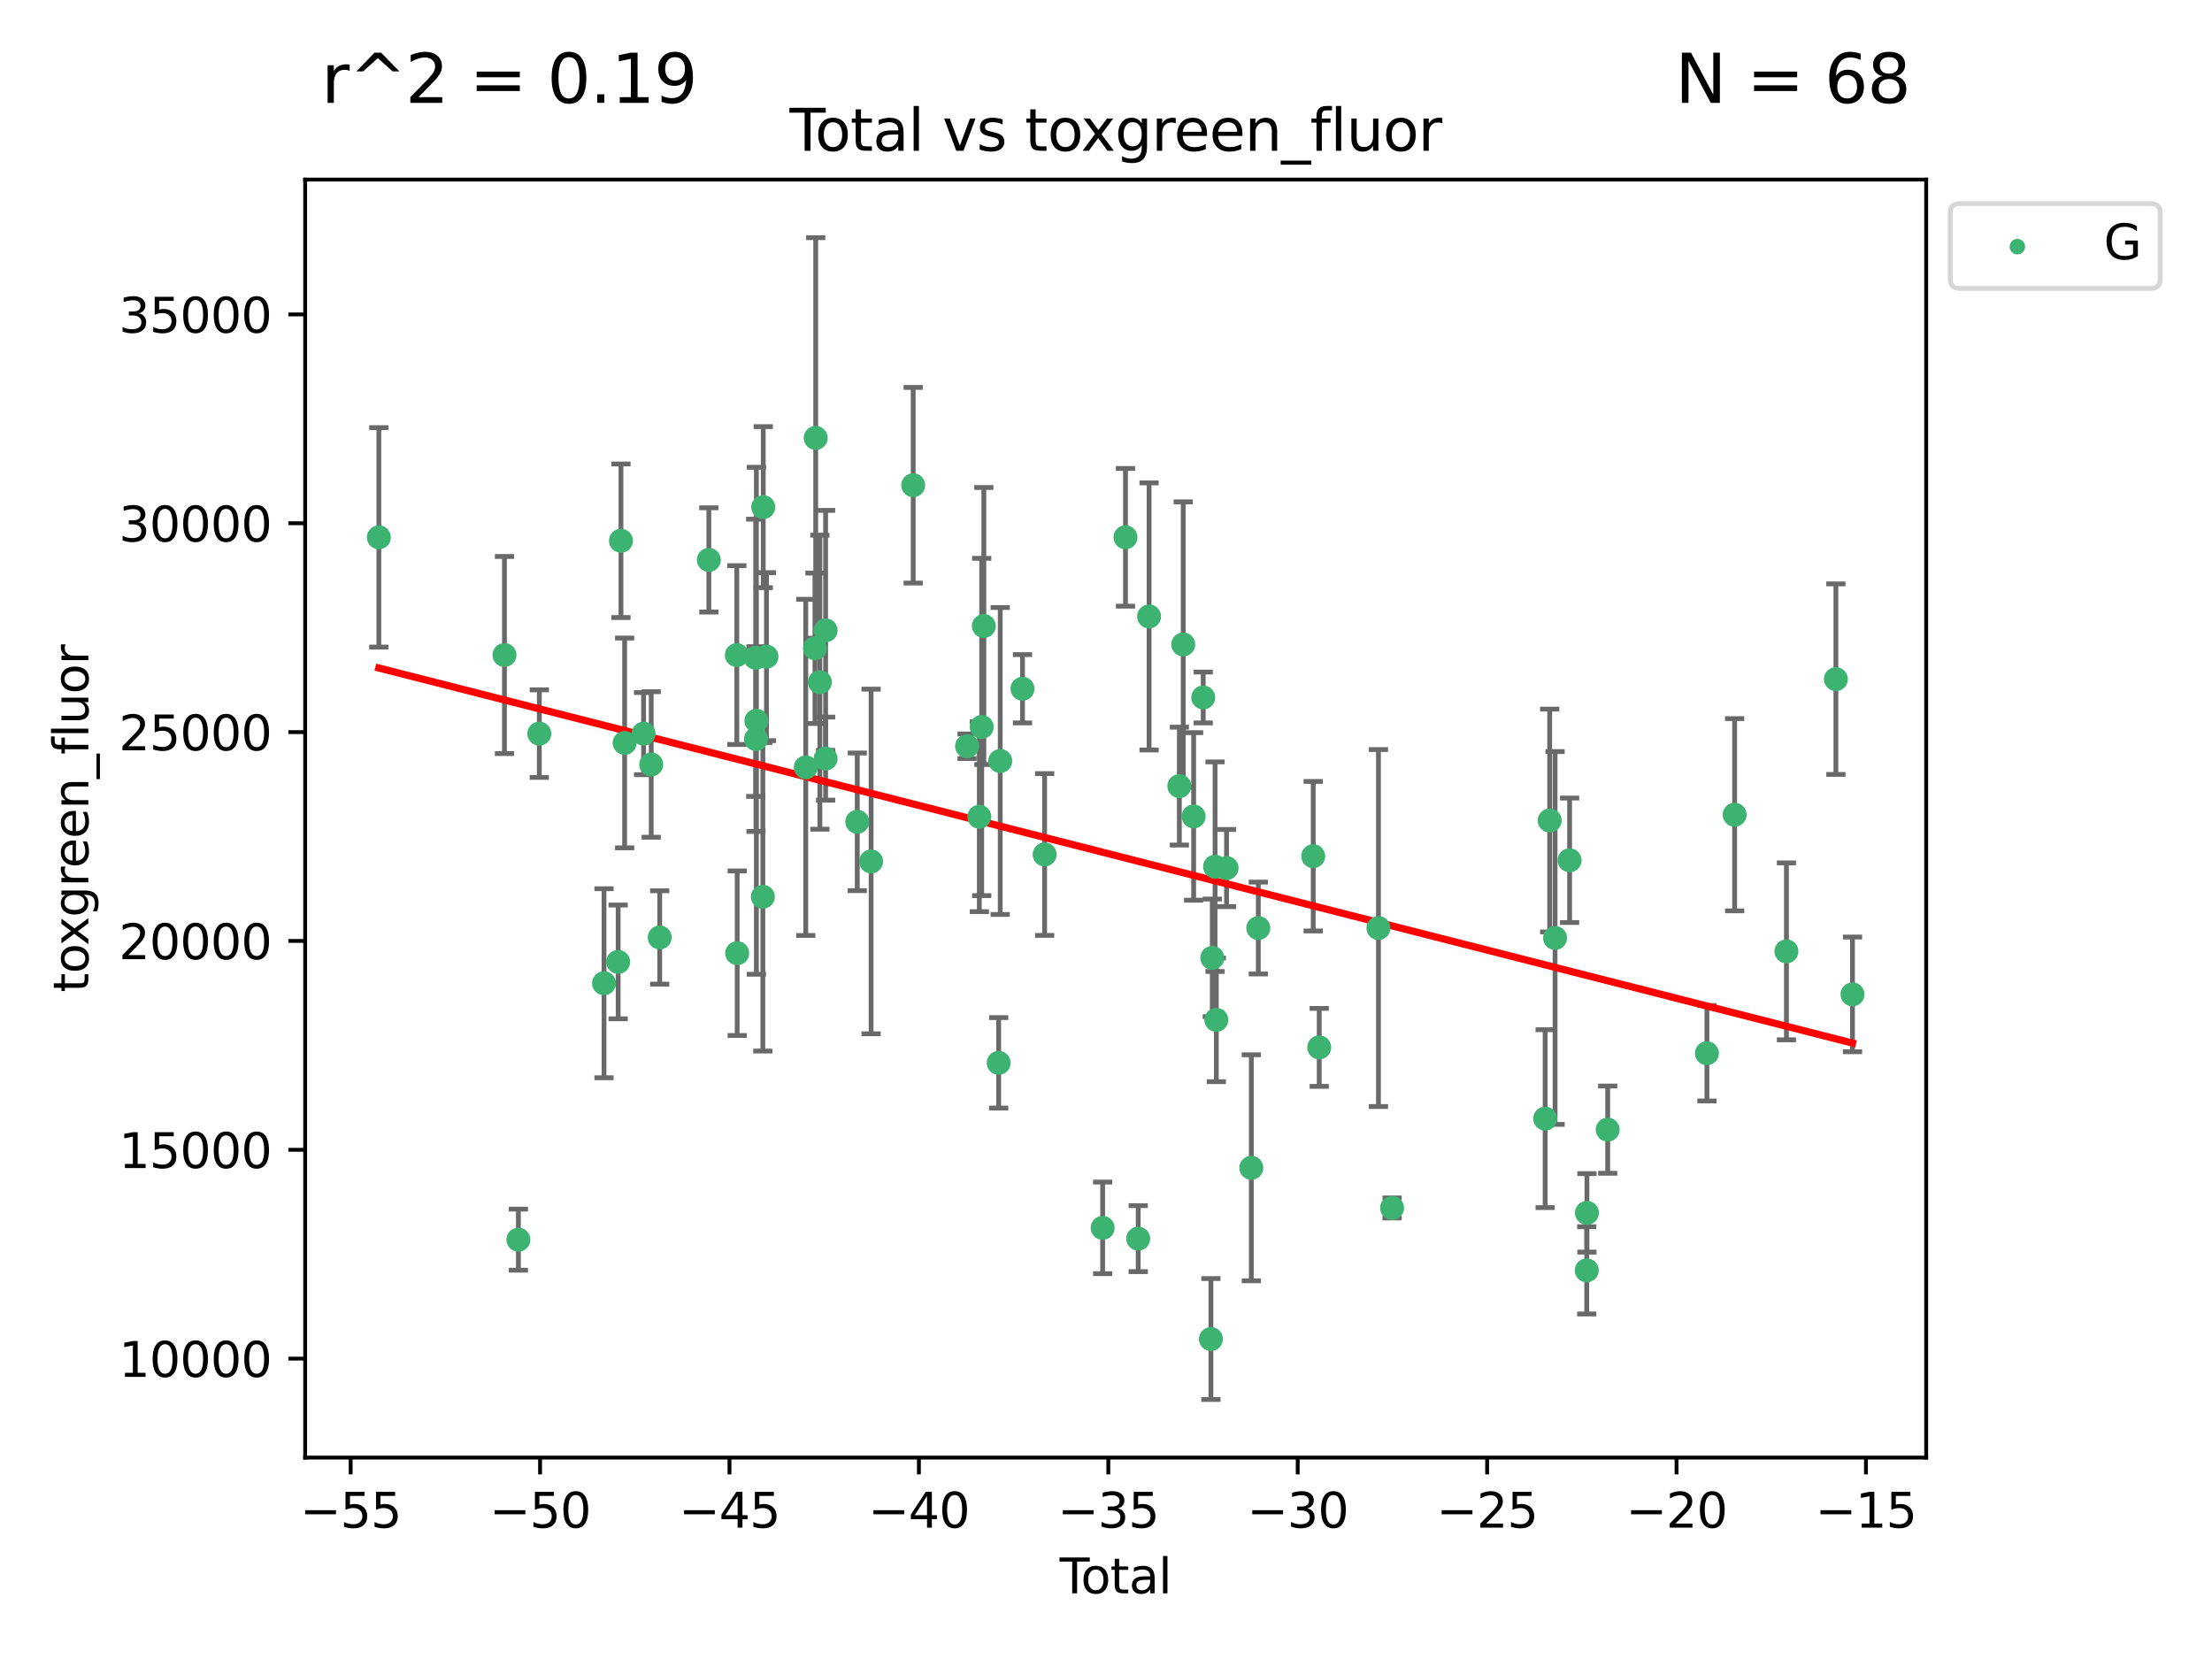 <?xml version="1.0" encoding="utf-8" standalone="no"?>
<!DOCTYPE svg PUBLIC "-//W3C//DTD SVG 1.1//EN"
  "http://www.w3.org/Graphics/SVG/1.1/DTD/svg11.dtd">
<svg xmlns:xlink="http://www.w3.org/1999/xlink" width="460.8pt" height="345.6pt" viewBox="0 0 460.8 345.6" xmlns="http://www.w3.org/2000/svg" version="1.1">
 <defs>
  <style type="text/css">*{stroke-linejoin: round; stroke-linecap: butt}</style>
 </defs>
 <g id="figure_1">
  <g id="patch_1">
   <path d="M 0 345.6 
L 460.8 345.6 
L 460.8 0 
L 0 0 
z
" style="fill: #ffffff"/>
  </g>
  <g id="axes_1">
   <g id="patch_2">
    <path d="M 63.571 303.64 
L 401.26 303.64 
L 401.26 37.411 
L 63.571 37.411 
z
" style="fill: #ffffff"/>
   </g>
   <g id="PathCollection_1">
    <defs>
     <path id="m23881ff7ea" d="M 0 1.118 
C 0.297 1.118 0.581 1 0.791 0.791 
C 1 0.581 1.118 0.297 1.118 0 
C 1.118 -0.297 1 -0.581 0.791 -0.791 
C 0.581 -1 0.297 -1.118 0 -1.118 
C -0.297 -1.118 -0.581 -1 -0.791 -0.791 
C -1 -0.581 -1.118 -0.297 -1.118 0 
C -1.118 0.297 -1 0.581 -0.791 0.791 
C -0.581 1 -0.297 1.118 0 1.118 
z
" style="stroke: #3cb371"/>
    </defs>
    <g clip-path="url(#p128e132346)">
     <use xlink:href="#m23881ff7ea" x="78.921" y="111.94" style="fill: #3cb371; stroke: #3cb371"/>
     <use xlink:href="#m23881ff7ea" x="105.088" y="136.453" style="fill: #3cb371; stroke: #3cb371"/>
     <use xlink:href="#m23881ff7ea" x="107.989" y="258.242" style="fill: #3cb371; stroke: #3cb371"/>
     <use xlink:href="#m23881ff7ea" x="112.349" y="152.831" style="fill: #3cb371; stroke: #3cb371"/>
     <use xlink:href="#m23881ff7ea" x="125.827" y="204.827" style="fill: #3cb371; stroke: #3cb371"/>
     <use xlink:href="#m23881ff7ea" x="128.775" y="200.382" style="fill: #3cb371; stroke: #3cb371"/>
     <use xlink:href="#m23881ff7ea" x="129.358" y="112.649" style="fill: #3cb371; stroke: #3cb371"/>
     <use xlink:href="#m23881ff7ea" x="130.121" y="154.77" style="fill: #3cb371; stroke: #3cb371"/>
     <use xlink:href="#m23881ff7ea" x="134.072" y="152.833" style="fill: #3cb371; stroke: #3cb371"/>
     <use xlink:href="#m23881ff7ea" x="135.663" y="159.251" style="fill: #3cb371; stroke: #3cb371"/>
     <use xlink:href="#m23881ff7ea" x="137.431" y="195.289" style="fill: #3cb371; stroke: #3cb371"/>
     <use xlink:href="#m23881ff7ea" x="147.665" y="116.64" style="fill: #3cb371; stroke: #3cb371"/>
     <use xlink:href="#m23881ff7ea" x="153.493" y="136.462" style="fill: #3cb371; stroke: #3cb371"/>
     <use xlink:href="#m23881ff7ea" x="153.57" y="198.566" style="fill: #3cb371; stroke: #3cb371"/>
     <use xlink:href="#m23881ff7ea" x="157.427" y="137.03" style="fill: #3cb371; stroke: #3cb371"/>
     <use xlink:href="#m23881ff7ea" x="157.486" y="153.958" style="fill: #3cb371; stroke: #3cb371"/>
     <use xlink:href="#m23881ff7ea" x="157.567" y="150.149" style="fill: #3cb371; stroke: #3cb371"/>
     <use xlink:href="#m23881ff7ea" x="158.916" y="186.817" style="fill: #3cb371; stroke: #3cb371"/>
     <use xlink:href="#m23881ff7ea" x="159" y="105.646" style="fill: #3cb371; stroke: #3cb371"/>
     <use xlink:href="#m23881ff7ea" x="159.67" y="136.791" style="fill: #3cb371; stroke: #3cb371"/>
     <use xlink:href="#m23881ff7ea" x="167.858" y="159.86" style="fill: #3cb371; stroke: #3cb371"/>
     <use xlink:href="#m23881ff7ea" x="169.773" y="135.05" style="fill: #3cb371; stroke: #3cb371"/>
     <use xlink:href="#m23881ff7ea" x="169.928" y="91.228" style="fill: #3cb371; stroke: #3cb371"/>
     <use xlink:href="#m23881ff7ea" x="170.795" y="142.116" style="fill: #3cb371; stroke: #3cb371"/>
     <use xlink:href="#m23881ff7ea" x="171.992" y="131.318" style="fill: #3cb371; stroke: #3cb371"/>
     <use xlink:href="#m23881ff7ea" x="171.993" y="158.032" style="fill: #3cb371; stroke: #3cb371"/>
     <use xlink:href="#m23881ff7ea" x="178.586" y="171.198" style="fill: #3cb371; stroke: #3cb371"/>
     <use xlink:href="#m23881ff7ea" x="181.467" y="179.458" style="fill: #3cb371; stroke: #3cb371"/>
     <use xlink:href="#m23881ff7ea" x="190.235" y="101.083" style="fill: #3cb371; stroke: #3cb371"/>
     <use xlink:href="#m23881ff7ea" x="201.458" y="155.454" style="fill: #3cb371; stroke: #3cb371"/>
     <use xlink:href="#m23881ff7ea" x="204.012" y="170.14" style="fill: #3cb371; stroke: #3cb371"/>
     <use xlink:href="#m23881ff7ea" x="204.508" y="151.442" style="fill: #3cb371; stroke: #3cb371"/>
     <use xlink:href="#m23881ff7ea" x="204.953" y="130.407" style="fill: #3cb371; stroke: #3cb371"/>
     <use xlink:href="#m23881ff7ea" x="208.043" y="221.405" style="fill: #3cb371; stroke: #3cb371"/>
     <use xlink:href="#m23881ff7ea" x="208.365" y="158.527" style="fill: #3cb371; stroke: #3cb371"/>
     <use xlink:href="#m23881ff7ea" x="213.007" y="143.48" style="fill: #3cb371; stroke: #3cb371"/>
     <use xlink:href="#m23881ff7ea" x="217.615" y="178.006" style="fill: #3cb371; stroke: #3cb371"/>
     <use xlink:href="#m23881ff7ea" x="229.702" y="255.788" style="fill: #3cb371; stroke: #3cb371"/>
     <use xlink:href="#m23881ff7ea" x="234.46" y="111.931" style="fill: #3cb371; stroke: #3cb371"/>
     <use xlink:href="#m23881ff7ea" x="237.112" y="258.032" style="fill: #3cb371; stroke: #3cb371"/>
     <use xlink:href="#m23881ff7ea" x="239.375" y="128.416" style="fill: #3cb371; stroke: #3cb371"/>
     <use xlink:href="#m23881ff7ea" x="245.681" y="163.76" style="fill: #3cb371; stroke: #3cb371"/>
     <use xlink:href="#m23881ff7ea" x="246.484" y="134.25" style="fill: #3cb371; stroke: #3cb371"/>
     <use xlink:href="#m23881ff7ea" x="248.657" y="170.076" style="fill: #3cb371; stroke: #3cb371"/>
     <use xlink:href="#m23881ff7ea" x="250.655" y="145.301" style="fill: #3cb371; stroke: #3cb371"/>
     <use xlink:href="#m23881ff7ea" x="252.254" y="278.942" style="fill: #3cb371; stroke: #3cb371"/>
     <use xlink:href="#m23881ff7ea" x="252.543" y="199.54" style="fill: #3cb371; stroke: #3cb371"/>
     <use xlink:href="#m23881ff7ea" x="253.12" y="180.549" style="fill: #3cb371; stroke: #3cb371"/>
     <use xlink:href="#m23881ff7ea" x="253.387" y="212.456" style="fill: #3cb371; stroke: #3cb371"/>
     <use xlink:href="#m23881ff7ea" x="255.512" y="180.831" style="fill: #3cb371; stroke: #3cb371"/>
     <use xlink:href="#m23881ff7ea" x="260.673" y="243.272" style="fill: #3cb371; stroke: #3cb371"/>
     <use xlink:href="#m23881ff7ea" x="262.13" y="193.327" style="fill: #3cb371; stroke: #3cb371"/>
     <use xlink:href="#m23881ff7ea" x="273.567" y="178.361" style="fill: #3cb371; stroke: #3cb371"/>
     <use xlink:href="#m23881ff7ea" x="274.815" y="218.193" style="fill: #3cb371; stroke: #3cb371"/>
     <use xlink:href="#m23881ff7ea" x="287.154" y="193.331" style="fill: #3cb371; stroke: #3cb371"/>
     <use xlink:href="#m23881ff7ea" x="289.997" y="251.639" style="fill: #3cb371; stroke: #3cb371"/>
     <use xlink:href="#m23881ff7ea" x="321.883" y="233.036" style="fill: #3cb371; stroke: #3cb371"/>
     <use xlink:href="#m23881ff7ea" x="322.828" y="170.931" style="fill: #3cb371; stroke: #3cb371"/>
     <use xlink:href="#m23881ff7ea" x="323.949" y="195.393" style="fill: #3cb371; stroke: #3cb371"/>
     <use xlink:href="#m23881ff7ea" x="326.977" y="179.216" style="fill: #3cb371; stroke: #3cb371"/>
     <use xlink:href="#m23881ff7ea" x="330.547" y="264.641" style="fill: #3cb371; stroke: #3cb371"/>
     <use xlink:href="#m23881ff7ea" x="330.589" y="252.663" style="fill: #3cb371; stroke: #3cb371"/>
     <use xlink:href="#m23881ff7ea" x="334.912" y="235.327" style="fill: #3cb371; stroke: #3cb371"/>
     <use xlink:href="#m23881ff7ea" x="355.583" y="219.41" style="fill: #3cb371; stroke: #3cb371"/>
     <use xlink:href="#m23881ff7ea" x="361.358" y="169.722" style="fill: #3cb371; stroke: #3cb371"/>
     <use xlink:href="#m23881ff7ea" x="372.145" y="198.183" style="fill: #3cb371; stroke: #3cb371"/>
     <use xlink:href="#m23881ff7ea" x="382.448" y="141.478" style="fill: #3cb371; stroke: #3cb371"/>
     <use xlink:href="#m23881ff7ea" x="385.911" y="207.151" style="fill: #3cb371; stroke: #3cb371"/>
    </g>
   </g>
   <g id="matplotlib.axis_1">
    <g id="xtick_1">
     <g id="line2d_1">
      <defs>
       <path id="md77ee6ef12" d="M 0 0 
L 0 3.5 
" style="stroke: #000000; stroke-width: 0.8"/>
      </defs>
      <g>
       <use xlink:href="#md77ee6ef12" x="73.048" y="303.64" style="stroke: #000000; stroke-width: 0.8"/>
      </g>
     </g>
     <g id="text_1">
      <!-- −55 -->
      <g transform="translate(62.495 318.238)scale(0.1 -0.1)">
       <defs>
        <path id="DejaVuSans-2212" d="M 678 2272 
L 4684 2272 
L 4684 1741 
L 678 1741 
L 678 2272 
z
" transform="scale(0.016)"/>
        <path id="DejaVuSans-35" d="M 691 4666 
L 3169 4666 
L 3169 4134 
L 1269 4134 
L 1269 2991 
Q 1406 3038 1543 3061 
Q 1681 3084 1819 3084 
Q 2600 3084 3056 2656 
Q 3513 2228 3513 1497 
Q 3513 744 3044 326 
Q 2575 -91 1722 -91 
Q 1428 -91 1123 -41 
Q 819 9 494 109 
L 494 744 
Q 775 591 1075 516 
Q 1375 441 1709 441 
Q 2250 441 2565 725 
Q 2881 1009 2881 1497 
Q 2881 1984 2565 2268 
Q 2250 2553 1709 2553 
Q 1456 2553 1204 2497 
Q 953 2441 691 2322 
L 691 4666 
z
" transform="scale(0.016)"/>
       </defs>
       <use xlink:href="#DejaVuSans-2212"/>
       <use xlink:href="#DejaVuSans-35" x="83.789"/>
       <use xlink:href="#DejaVuSans-35" x="147.412"/>
      </g>
     </g>
    </g>
    <g id="xtick_2">
     <g id="line2d_2">
      <g>
       <use xlink:href="#md77ee6ef12" x="112.506" y="303.64" style="stroke: #000000; stroke-width: 0.8"/>
      </g>
     </g>
     <g id="text_2">
      <!-- −50 -->
      <g transform="translate(101.953 318.238)scale(0.1 -0.1)">
       <defs>
        <path id="DejaVuSans-30" d="M 2034 4250 
Q 1547 4250 1301 3770 
Q 1056 3291 1056 2328 
Q 1056 1369 1301 889 
Q 1547 409 2034 409 
Q 2525 409 2770 889 
Q 3016 1369 3016 2328 
Q 3016 3291 2770 3770 
Q 2525 4250 2034 4250 
z
M 2034 4750 
Q 2819 4750 3233 4129 
Q 3647 3509 3647 2328 
Q 3647 1150 3233 529 
Q 2819 -91 2034 -91 
Q 1250 -91 836 529 
Q 422 1150 422 2328 
Q 422 3509 836 4129 
Q 1250 4750 2034 4750 
z
" transform="scale(0.016)"/>
       </defs>
       <use xlink:href="#DejaVuSans-2212"/>
       <use xlink:href="#DejaVuSans-35" x="83.789"/>
       <use xlink:href="#DejaVuSans-30" x="147.412"/>
      </g>
     </g>
    </g>
    <g id="xtick_3">
     <g id="line2d_3">
      <g>
       <use xlink:href="#md77ee6ef12" x="151.964" y="303.64" style="stroke: #000000; stroke-width: 0.8"/>
      </g>
     </g>
     <g id="text_3">
      <!-- −45 -->
      <g transform="translate(141.411 318.238)scale(0.1 -0.1)">
       <defs>
        <path id="DejaVuSans-34" d="M 2419 4116 
L 825 1625 
L 2419 1625 
L 2419 4116 
z
M 2253 4666 
L 3047 4666 
L 3047 1625 
L 3713 1625 
L 3713 1100 
L 3047 1100 
L 3047 0 
L 2419 0 
L 2419 1100 
L 313 1100 
L 313 1709 
L 2253 4666 
z
" transform="scale(0.016)"/>
       </defs>
       <use xlink:href="#DejaVuSans-2212"/>
       <use xlink:href="#DejaVuSans-34" x="83.789"/>
       <use xlink:href="#DejaVuSans-35" x="147.412"/>
      </g>
     </g>
    </g>
    <g id="xtick_4">
     <g id="line2d_4">
      <g>
       <use xlink:href="#md77ee6ef12" x="191.422" y="303.64" style="stroke: #000000; stroke-width: 0.8"/>
      </g>
     </g>
     <g id="text_4">
      <!-- −40 -->
      <g transform="translate(180.869 318.238)scale(0.1 -0.1)">
       <use xlink:href="#DejaVuSans-2212"/>
       <use xlink:href="#DejaVuSans-34" x="83.789"/>
       <use xlink:href="#DejaVuSans-30" x="147.412"/>
      </g>
     </g>
    </g>
    <g id="xtick_5">
     <g id="line2d_5">
      <g>
       <use xlink:href="#md77ee6ef12" x="230.88" y="303.64" style="stroke: #000000; stroke-width: 0.8"/>
      </g>
     </g>
     <g id="text_5">
      <!-- −35 -->
      <g transform="translate(220.327 318.238)scale(0.1 -0.1)">
       <defs>
        <path id="DejaVuSans-33" d="M 2597 2516 
Q 3050 2419 3304 2112 
Q 3559 1806 3559 1356 
Q 3559 666 3084 287 
Q 2609 -91 1734 -91 
Q 1441 -91 1130 -33 
Q 819 25 488 141 
L 488 750 
Q 750 597 1062 519 
Q 1375 441 1716 441 
Q 2309 441 2620 675 
Q 2931 909 2931 1356 
Q 2931 1769 2642 2001 
Q 2353 2234 1838 2234 
L 1294 2234 
L 1294 2753 
L 1863 2753 
Q 2328 2753 2575 2939 
Q 2822 3125 2822 3475 
Q 2822 3834 2567 4026 
Q 2313 4219 1838 4219 
Q 1578 4219 1281 4162 
Q 984 4106 628 3988 
L 628 4550 
Q 988 4650 1302 4700 
Q 1616 4750 1894 4750 
Q 2613 4750 3031 4423 
Q 3450 4097 3450 3541 
Q 3450 3153 3228 2886 
Q 3006 2619 2597 2516 
z
" transform="scale(0.016)"/>
       </defs>
       <use xlink:href="#DejaVuSans-2212"/>
       <use xlink:href="#DejaVuSans-33" x="83.789"/>
       <use xlink:href="#DejaVuSans-35" x="147.412"/>
      </g>
     </g>
    </g>
    <g id="xtick_6">
     <g id="line2d_6">
      <g>
       <use xlink:href="#md77ee6ef12" x="270.337" y="303.64" style="stroke: #000000; stroke-width: 0.8"/>
      </g>
     </g>
     <g id="text_6">
      <!-- −30 -->
      <g transform="translate(259.785 318.238)scale(0.1 -0.1)">
       <use xlink:href="#DejaVuSans-2212"/>
       <use xlink:href="#DejaVuSans-33" x="83.789"/>
       <use xlink:href="#DejaVuSans-30" x="147.412"/>
      </g>
     </g>
    </g>
    <g id="xtick_7">
     <g id="line2d_7">
      <g>
       <use xlink:href="#md77ee6ef12" x="309.795" y="303.64" style="stroke: #000000; stroke-width: 0.8"/>
      </g>
     </g>
     <g id="text_7">
      <!-- −25 -->
      <g transform="translate(299.243 318.238)scale(0.1 -0.1)">
       <defs>
        <path id="DejaVuSans-32" d="M 1228 531 
L 3431 531 
L 3431 0 
L 469 0 
L 469 531 
Q 828 903 1448 1529 
Q 2069 2156 2228 2338 
Q 2531 2678 2651 2914 
Q 2772 3150 2772 3378 
Q 2772 3750 2511 3984 
Q 2250 4219 1831 4219 
Q 1534 4219 1204 4116 
Q 875 4013 500 3803 
L 500 4441 
Q 881 4594 1212 4672 
Q 1544 4750 1819 4750 
Q 2544 4750 2975 4387 
Q 3406 4025 3406 3419 
Q 3406 3131 3298 2873 
Q 3191 2616 2906 2266 
Q 2828 2175 2409 1742 
Q 1991 1309 1228 531 
z
" transform="scale(0.016)"/>
       </defs>
       <use xlink:href="#DejaVuSans-2212"/>
       <use xlink:href="#DejaVuSans-32" x="83.789"/>
       <use xlink:href="#DejaVuSans-35" x="147.412"/>
      </g>
     </g>
    </g>
    <g id="xtick_8">
     <g id="line2d_8">
      <g>
       <use xlink:href="#md77ee6ef12" x="349.253" y="303.64" style="stroke: #000000; stroke-width: 0.8"/>
      </g>
     </g>
     <g id="text_8">
      <!-- −20 -->
      <g transform="translate(338.701 318.238)scale(0.1 -0.1)">
       <use xlink:href="#DejaVuSans-2212"/>
       <use xlink:href="#DejaVuSans-32" x="83.789"/>
       <use xlink:href="#DejaVuSans-30" x="147.412"/>
      </g>
     </g>
    </g>
    <g id="xtick_9">
     <g id="line2d_9">
      <g>
       <use xlink:href="#md77ee6ef12" x="388.711" y="303.64" style="stroke: #000000; stroke-width: 0.8"/>
      </g>
     </g>
     <g id="text_9">
      <!-- −15 -->
      <g transform="translate(378.159 318.238)scale(0.1 -0.1)">
       <defs>
        <path id="DejaVuSans-31" d="M 794 531 
L 1825 531 
L 1825 4091 
L 703 3866 
L 703 4441 
L 1819 4666 
L 2450 4666 
L 2450 531 
L 3481 531 
L 3481 0 
L 794 0 
L 794 531 
z
" transform="scale(0.016)"/>
       </defs>
       <use xlink:href="#DejaVuSans-2212"/>
       <use xlink:href="#DejaVuSans-31" x="83.789"/>
       <use xlink:href="#DejaVuSans-35" x="147.412"/>
      </g>
     </g>
    </g>
    <g id="text_10">
     <!-- Total -->
     <g transform="translate(220.739 331.917)scale(0.1 -0.1)">
      <defs>
       <path id="DejaVuSans-54" d="M -19 4666 
L 3928 4666 
L 3928 4134 
L 2272 4134 
L 2272 0 
L 1638 0 
L 1638 4134 
L -19 4134 
L -19 4666 
z
" transform="scale(0.016)"/>
       <path id="DejaVuSans-6f" d="M 1959 3097 
Q 1497 3097 1228 2736 
Q 959 2375 959 1747 
Q 959 1119 1226 758 
Q 1494 397 1959 397 
Q 2419 397 2687 759 
Q 2956 1122 2956 1747 
Q 2956 2369 2687 2733 
Q 2419 3097 1959 3097 
z
M 1959 3584 
Q 2709 3584 3137 3096 
Q 3566 2609 3566 1747 
Q 3566 888 3137 398 
Q 2709 -91 1959 -91 
Q 1206 -91 779 398 
Q 353 888 353 1747 
Q 353 2609 779 3096 
Q 1206 3584 1959 3584 
z
" transform="scale(0.016)"/>
       <path id="DejaVuSans-74" d="M 1172 4494 
L 1172 3500 
L 2356 3500 
L 2356 3053 
L 1172 3053 
L 1172 1153 
Q 1172 725 1289 603 
Q 1406 481 1766 481 
L 2356 481 
L 2356 0 
L 1766 0 
Q 1100 0 847 248 
Q 594 497 594 1153 
L 594 3053 
L 172 3053 
L 172 3500 
L 594 3500 
L 594 4494 
L 1172 4494 
z
" transform="scale(0.016)"/>
       <path id="DejaVuSans-61" d="M 2194 1759 
Q 1497 1759 1228 1600 
Q 959 1441 959 1056 
Q 959 750 1161 570 
Q 1363 391 1709 391 
Q 2188 391 2477 730 
Q 2766 1069 2766 1631 
L 2766 1759 
L 2194 1759 
z
M 3341 1997 
L 3341 0 
L 2766 0 
L 2766 531 
Q 2569 213 2275 61 
Q 1981 -91 1556 -91 
Q 1019 -91 701 211 
Q 384 513 384 1019 
Q 384 1609 779 1909 
Q 1175 2209 1959 2209 
L 2766 2209 
L 2766 2266 
Q 2766 2663 2505 2880 
Q 2244 3097 1772 3097 
Q 1472 3097 1187 3025 
Q 903 2953 641 2809 
L 641 3341 
Q 956 3463 1253 3523 
Q 1550 3584 1831 3584 
Q 2591 3584 2966 3190 
Q 3341 2797 3341 1997 
z
" transform="scale(0.016)"/>
       <path id="DejaVuSans-6c" d="M 603 4863 
L 1178 4863 
L 1178 0 
L 603 0 
L 603 4863 
z
" transform="scale(0.016)"/>
      </defs>
      <use xlink:href="#DejaVuSans-54"/>
      <use xlink:href="#DejaVuSans-6f" x="44.084"/>
      <use xlink:href="#DejaVuSans-74" x="105.266"/>
      <use xlink:href="#DejaVuSans-61" x="144.475"/>
      <use xlink:href="#DejaVuSans-6c" x="205.754"/>
     </g>
    </g>
   </g>
   <g id="matplotlib.axis_2">
    <g id="ytick_1">
     <g id="line2d_10">
      <defs>
       <path id="me7646a3351" d="M 0 0 
L -3.5 0 
" style="stroke: #000000; stroke-width: 0.8"/>
      </defs>
      <g>
       <use xlink:href="#me7646a3351" x="63.571" y="283.028" style="stroke: #000000; stroke-width: 0.8"/>
      </g>
     </g>
     <g id="text_11">
      <!-- 10000 -->
      <g transform="translate(24.759 286.827)scale(0.1 -0.1)">
       <use xlink:href="#DejaVuSans-31"/>
       <use xlink:href="#DejaVuSans-30" x="63.623"/>
       <use xlink:href="#DejaVuSans-30" x="127.246"/>
       <use xlink:href="#DejaVuSans-30" x="190.869"/>
       <use xlink:href="#DejaVuSans-30" x="254.492"/>
      </g>
     </g>
    </g>
    <g id="ytick_2">
     <g id="line2d_11">
      <g>
       <use xlink:href="#me7646a3351" x="63.571" y="239.522" style="stroke: #000000; stroke-width: 0.8"/>
      </g>
     </g>
     <g id="text_12">
      <!-- 15000 -->
      <g transform="translate(24.759 243.321)scale(0.1 -0.1)">
       <use xlink:href="#DejaVuSans-31"/>
       <use xlink:href="#DejaVuSans-35" x="63.623"/>
       <use xlink:href="#DejaVuSans-30" x="127.246"/>
       <use xlink:href="#DejaVuSans-30" x="190.869"/>
       <use xlink:href="#DejaVuSans-30" x="254.492"/>
      </g>
     </g>
    </g>
    <g id="ytick_3">
     <g id="line2d_12">
      <g>
       <use xlink:href="#me7646a3351" x="63.571" y="196.016" style="stroke: #000000; stroke-width: 0.8"/>
      </g>
     </g>
     <g id="text_13">
      <!-- 20000 -->
      <g transform="translate(24.759 199.815)scale(0.1 -0.1)">
       <use xlink:href="#DejaVuSans-32"/>
       <use xlink:href="#DejaVuSans-30" x="63.623"/>
       <use xlink:href="#DejaVuSans-30" x="127.246"/>
       <use xlink:href="#DejaVuSans-30" x="190.869"/>
       <use xlink:href="#DejaVuSans-30" x="254.492"/>
      </g>
     </g>
    </g>
    <g id="ytick_4">
     <g id="line2d_13">
      <g>
       <use xlink:href="#me7646a3351" x="63.571" y="152.51" style="stroke: #000000; stroke-width: 0.8"/>
      </g>
     </g>
     <g id="text_14">
      <!-- 25000 -->
      <g transform="translate(24.759 156.309)scale(0.1 -0.1)">
       <use xlink:href="#DejaVuSans-32"/>
       <use xlink:href="#DejaVuSans-35" x="63.623"/>
       <use xlink:href="#DejaVuSans-30" x="127.246"/>
       <use xlink:href="#DejaVuSans-30" x="190.869"/>
       <use xlink:href="#DejaVuSans-30" x="254.492"/>
      </g>
     </g>
    </g>
    <g id="ytick_5">
     <g id="line2d_14">
      <g>
       <use xlink:href="#me7646a3351" x="63.571" y="109.004" style="stroke: #000000; stroke-width: 0.8"/>
      </g>
     </g>
     <g id="text_15">
      <!-- 30000 -->
      <g transform="translate(24.759 112.803)scale(0.1 -0.1)">
       <use xlink:href="#DejaVuSans-33"/>
       <use xlink:href="#DejaVuSans-30" x="63.623"/>
       <use xlink:href="#DejaVuSans-30" x="127.246"/>
       <use xlink:href="#DejaVuSans-30" x="190.869"/>
       <use xlink:href="#DejaVuSans-30" x="254.492"/>
      </g>
     </g>
    </g>
    <g id="ytick_6">
     <g id="line2d_15">
      <g>
       <use xlink:href="#me7646a3351" x="63.571" y="65.498" style="stroke: #000000; stroke-width: 0.8"/>
      </g>
     </g>
     <g id="text_16">
      <!-- 35000 -->
      <g transform="translate(24.759 69.297)scale(0.1 -0.1)">
       <use xlink:href="#DejaVuSans-33"/>
       <use xlink:href="#DejaVuSans-35" x="63.623"/>
       <use xlink:href="#DejaVuSans-30" x="127.246"/>
       <use xlink:href="#DejaVuSans-30" x="190.869"/>
       <use xlink:href="#DejaVuSans-30" x="254.492"/>
      </g>
     </g>
    </g>
    <g id="text_17">
     <!-- toxgreen_fluor -->
     <g transform="translate(18.401 206.72)rotate(-90)scale(0.1 -0.1)">
      <defs>
       <path id="DejaVuSans-78" d="M 3513 3500 
L 2247 1797 
L 3578 0 
L 2900 0 
L 1881 1375 
L 863 0 
L 184 0 
L 1544 1831 
L 300 3500 
L 978 3500 
L 1906 2253 
L 2834 3500 
L 3513 3500 
z
" transform="scale(0.016)"/>
       <path id="DejaVuSans-67" d="M 2906 1791 
Q 2906 2416 2648 2759 
Q 2391 3103 1925 3103 
Q 1463 3103 1205 2759 
Q 947 2416 947 1791 
Q 947 1169 1205 825 
Q 1463 481 1925 481 
Q 2391 481 2648 825 
Q 2906 1169 2906 1791 
z
M 3481 434 
Q 3481 -459 3084 -895 
Q 2688 -1331 1869 -1331 
Q 1566 -1331 1297 -1286 
Q 1028 -1241 775 -1147 
L 775 -588 
Q 1028 -725 1275 -790 
Q 1522 -856 1778 -856 
Q 2344 -856 2625 -561 
Q 2906 -266 2906 331 
L 2906 616 
Q 2728 306 2450 153 
Q 2172 0 1784 0 
Q 1141 0 747 490 
Q 353 981 353 1791 
Q 353 2603 747 3093 
Q 1141 3584 1784 3584 
Q 2172 3584 2450 3431 
Q 2728 3278 2906 2969 
L 2906 3500 
L 3481 3500 
L 3481 434 
z
" transform="scale(0.016)"/>
       <path id="DejaVuSans-72" d="M 2631 2963 
Q 2534 3019 2420 3045 
Q 2306 3072 2169 3072 
Q 1681 3072 1420 2755 
Q 1159 2438 1159 1844 
L 1159 0 
L 581 0 
L 581 3500 
L 1159 3500 
L 1159 2956 
Q 1341 3275 1631 3429 
Q 1922 3584 2338 3584 
Q 2397 3584 2469 3576 
Q 2541 3569 2628 3553 
L 2631 2963 
z
" transform="scale(0.016)"/>
       <path id="DejaVuSans-65" d="M 3597 1894 
L 3597 1613 
L 953 1613 
Q 991 1019 1311 708 
Q 1631 397 2203 397 
Q 2534 397 2845 478 
Q 3156 559 3463 722 
L 3463 178 
Q 3153 47 2828 -22 
Q 2503 -91 2169 -91 
Q 1331 -91 842 396 
Q 353 884 353 1716 
Q 353 2575 817 3079 
Q 1281 3584 2069 3584 
Q 2775 3584 3186 3129 
Q 3597 2675 3597 1894 
z
M 3022 2063 
Q 3016 2534 2758 2815 
Q 2500 3097 2075 3097 
Q 1594 3097 1305 2825 
Q 1016 2553 972 2059 
L 3022 2063 
z
" transform="scale(0.016)"/>
       <path id="DejaVuSans-6e" d="M 3513 2113 
L 3513 0 
L 2938 0 
L 2938 2094 
Q 2938 2591 2744 2837 
Q 2550 3084 2163 3084 
Q 1697 3084 1428 2787 
Q 1159 2491 1159 1978 
L 1159 0 
L 581 0 
L 581 3500 
L 1159 3500 
L 1159 2956 
Q 1366 3272 1645 3428 
Q 1925 3584 2291 3584 
Q 2894 3584 3203 3211 
Q 3513 2838 3513 2113 
z
" transform="scale(0.016)"/>
       <path id="DejaVuSans-5f" d="M 3263 -1063 
L 3263 -1509 
L -63 -1509 
L -63 -1063 
L 3263 -1063 
z
" transform="scale(0.016)"/>
       <path id="DejaVuSans-66" d="M 2375 4863 
L 2375 4384 
L 1825 4384 
Q 1516 4384 1395 4259 
Q 1275 4134 1275 3809 
L 1275 3500 
L 2222 3500 
L 2222 3053 
L 1275 3053 
L 1275 0 
L 697 0 
L 697 3053 
L 147 3053 
L 147 3500 
L 697 3500 
L 697 3744 
Q 697 4328 969 4595 
Q 1241 4863 1831 4863 
L 2375 4863 
z
" transform="scale(0.016)"/>
       <path id="DejaVuSans-75" d="M 544 1381 
L 544 3500 
L 1119 3500 
L 1119 1403 
Q 1119 906 1312 657 
Q 1506 409 1894 409 
Q 2359 409 2629 706 
Q 2900 1003 2900 1516 
L 2900 3500 
L 3475 3500 
L 3475 0 
L 2900 0 
L 2900 538 
Q 2691 219 2414 64 
Q 2138 -91 1772 -91 
Q 1169 -91 856 284 
Q 544 659 544 1381 
z
M 1991 3584 
L 1991 3584 
z
" transform="scale(0.016)"/>
      </defs>
      <use xlink:href="#DejaVuSans-74"/>
      <use xlink:href="#DejaVuSans-6f" x="39.209"/>
      <use xlink:href="#DejaVuSans-78" x="97.266"/>
      <use xlink:href="#DejaVuSans-67" x="156.445"/>
      <use xlink:href="#DejaVuSans-72" x="219.922"/>
      <use xlink:href="#DejaVuSans-65" x="258.785"/>
      <use xlink:href="#DejaVuSans-65" x="320.309"/>
      <use xlink:href="#DejaVuSans-6e" x="381.832"/>
      <use xlink:href="#DejaVuSans-5f" x="445.211"/>
      <use xlink:href="#DejaVuSans-66" x="495.211"/>
      <use xlink:href="#DejaVuSans-6c" x="530.416"/>
      <use xlink:href="#DejaVuSans-75" x="558.199"/>
      <use xlink:href="#DejaVuSans-6f" x="621.578"/>
      <use xlink:href="#DejaVuSans-72" x="682.76"/>
     </g>
    </g>
   </g>
   <g id="LineCollection_1">
    <path d="M 78.921 134.8 
L 78.921 89.08 
" clip-path="url(#p128e132346)" style="fill: none; stroke: #696969"/>
    <path d="M 105.088 156.982 
L 105.088 115.925 
" clip-path="url(#p128e132346)" style="fill: none; stroke: #696969"/>
    <path d="M 107.989 264.601 
L 107.989 251.884 
" clip-path="url(#p128e132346)" style="fill: none; stroke: #696969"/>
    <path d="M 112.349 161.953 
L 112.349 143.71 
" clip-path="url(#p128e132346)" style="fill: none; stroke: #696969"/>
    <path d="M 125.827 224.513 
L 125.827 185.14 
" clip-path="url(#p128e132346)" style="fill: none; stroke: #696969"/>
    <path d="M 128.775 212.229 
L 128.775 188.535 
" clip-path="url(#p128e132346)" style="fill: none; stroke: #696969"/>
    <path d="M 129.358 128.644 
L 129.358 96.654 
" clip-path="url(#p128e132346)" style="fill: none; stroke: #696969"/>
    <path d="M 130.121 176.622 
L 130.121 132.919 
" clip-path="url(#p128e132346)" style="fill: none; stroke: #696969"/>
    <path d="M 134.072 161.387 
L 134.072 144.28 
" clip-path="url(#p128e132346)" style="fill: none; stroke: #696969"/>
    <path d="M 135.663 174.406 
L 135.663 144.095 
" clip-path="url(#p128e132346)" style="fill: none; stroke: #696969"/>
    <path d="M 137.431 205.012 
L 137.431 185.566 
" clip-path="url(#p128e132346)" style="fill: none; stroke: #696969"/>
    <path d="M 147.665 127.5 
L 147.665 105.78 
" clip-path="url(#p128e132346)" style="fill: none; stroke: #696969"/>
    <path d="M 153.493 155.088 
L 153.493 117.836 
" clip-path="url(#p128e132346)" style="fill: none; stroke: #696969"/>
    <path d="M 153.57 215.708 
L 153.57 181.424 
" clip-path="url(#p128e132346)" style="fill: none; stroke: #696969"/>
    <path d="M 157.427 165.903 
L 157.427 108.156 
" clip-path="url(#p128e132346)" style="fill: none; stroke: #696969"/>
    <path d="M 157.486 173.2 
L 157.486 134.715 
" clip-path="url(#p128e132346)" style="fill: none; stroke: #696969"/>
    <path d="M 157.567 202.952 
L 157.567 97.347 
" clip-path="url(#p128e132346)" style="fill: none; stroke: #696969"/>
    <path d="M 158.916 218.95 
L 158.916 154.683 
" clip-path="url(#p128e132346)" style="fill: none; stroke: #696969"/>
    <path d="M 159 122.422 
L 159 88.869 
" clip-path="url(#p128e132346)" style="fill: none; stroke: #696969"/>
    <path d="M 159.67 154.292 
L 159.67 119.29 
" clip-path="url(#p128e132346)" style="fill: none; stroke: #696969"/>
    <path d="M 167.858 194.873 
L 167.858 124.848 
" clip-path="url(#p128e132346)" style="fill: none; stroke: #696969"/>
    <path d="M 169.773 150.72 
L 169.773 119.38 
" clip-path="url(#p128e132346)" style="fill: none; stroke: #696969"/>
    <path d="M 169.928 132.943 
L 169.928 49.513 
" clip-path="url(#p128e132346)" style="fill: none; stroke: #696969"/>
    <path d="M 170.795 172.742 
L 170.795 111.489 
" clip-path="url(#p128e132346)" style="fill: none; stroke: #696969"/>
    <path d="M 171.992 156.317 
L 171.992 106.319 
" clip-path="url(#p128e132346)" style="fill: none; stroke: #696969"/>
    <path d="M 171.993 166.688 
L 171.993 149.376 
" clip-path="url(#p128e132346)" style="fill: none; stroke: #696969"/>
    <path d="M 178.586 185.536 
L 178.586 156.86 
" clip-path="url(#p128e132346)" style="fill: none; stroke: #696969"/>
    <path d="M 181.467 215.353 
L 181.467 143.562 
" clip-path="url(#p128e132346)" style="fill: none; stroke: #696969"/>
    <path d="M 190.235 121.457 
L 190.235 80.709 
" clip-path="url(#p128e132346)" style="fill: none; stroke: #696969"/>
    <path d="M 201.458 158.017 
L 201.458 152.891 
" clip-path="url(#p128e132346)" style="fill: none; stroke: #696969"/>
    <path d="M 204.012 189.921 
L 204.012 150.359 
" clip-path="url(#p128e132346)" style="fill: none; stroke: #696969"/>
    <path d="M 204.508 186.572 
L 204.508 116.312 
" clip-path="url(#p128e132346)" style="fill: none; stroke: #696969"/>
    <path d="M 204.953 159.261 
L 204.953 101.553 
" clip-path="url(#p128e132346)" style="fill: none; stroke: #696969"/>
    <path d="M 208.043 230.822 
L 208.043 211.988 
" clip-path="url(#p128e132346)" style="fill: none; stroke: #696969"/>
    <path d="M 208.365 190.492 
L 208.365 126.563 
" clip-path="url(#p128e132346)" style="fill: none; stroke: #696969"/>
    <path d="M 213.007 150.594 
L 213.007 136.367 
" clip-path="url(#p128e132346)" style="fill: none; stroke: #696969"/>
    <path d="M 217.615 194.856 
L 217.615 161.155 
" clip-path="url(#p128e132346)" style="fill: none; stroke: #696969"/>
    <path d="M 229.702 265.331 
L 229.702 246.245 
" clip-path="url(#p128e132346)" style="fill: none; stroke: #696969"/>
    <path d="M 234.46 126.278 
L 234.46 97.583 
" clip-path="url(#p128e132346)" style="fill: none; stroke: #696969"/>
    <path d="M 237.112 264.904 
L 237.112 251.16 
" clip-path="url(#p128e132346)" style="fill: none; stroke: #696969"/>
    <path d="M 239.375 156.235 
L 239.375 100.597 
" clip-path="url(#p128e132346)" style="fill: none; stroke: #696969"/>
    <path d="M 245.681 176.038 
L 245.681 151.481 
" clip-path="url(#p128e132346)" style="fill: none; stroke: #696969"/>
    <path d="M 246.484 163.953 
L 246.484 104.546 
" clip-path="url(#p128e132346)" style="fill: none; stroke: #696969"/>
    <path d="M 248.657 187.529 
L 248.657 152.624 
" clip-path="url(#p128e132346)" style="fill: none; stroke: #696969"/>
    <path d="M 250.655 150.595 
L 250.655 140.006 
" clip-path="url(#p128e132346)" style="fill: none; stroke: #696969"/>
    <path d="M 252.254 291.539 
L 252.254 266.346 
" clip-path="url(#p128e132346)" style="fill: none; stroke: #696969"/>
    <path d="M 252.543 211.789 
L 252.543 187.291 
" clip-path="url(#p128e132346)" style="fill: none; stroke: #696969"/>
    <path d="M 253.12 202.379 
L 253.12 158.719 
" clip-path="url(#p128e132346)" style="fill: none; stroke: #696969"/>
    <path d="M 253.387 225.335 
L 253.387 199.578 
" clip-path="url(#p128e132346)" style="fill: none; stroke: #696969"/>
    <path d="M 255.512 188.865 
L 255.512 172.796 
" clip-path="url(#p128e132346)" style="fill: none; stroke: #696969"/>
    <path d="M 260.673 266.816 
L 260.673 219.728 
" clip-path="url(#p128e132346)" style="fill: none; stroke: #696969"/>
    <path d="M 262.13 202.896 
L 262.13 183.757 
" clip-path="url(#p128e132346)" style="fill: none; stroke: #696969"/>
    <path d="M 273.567 193.938 
L 273.567 162.784 
" clip-path="url(#p128e132346)" style="fill: none; stroke: #696969"/>
    <path d="M 274.815 226.317 
L 274.815 210.069 
" clip-path="url(#p128e132346)" style="fill: none; stroke: #696969"/>
    <path d="M 287.154 230.51 
L 287.154 156.153 
" clip-path="url(#p128e132346)" style="fill: none; stroke: #696969"/>
    <path d="M 289.997 253.727 
L 289.997 249.552 
" clip-path="url(#p128e132346)" style="fill: none; stroke: #696969"/>
    <path d="M 321.883 251.562 
L 321.883 214.509 
" clip-path="url(#p128e132346)" style="fill: none; stroke: #696969"/>
    <path d="M 322.828 194.143 
L 322.828 147.719 
" clip-path="url(#p128e132346)" style="fill: none; stroke: #696969"/>
    <path d="M 323.949 234.224 
L 323.949 156.561 
" clip-path="url(#p128e132346)" style="fill: none; stroke: #696969"/>
    <path d="M 326.977 192.179 
L 326.977 166.254 
" clip-path="url(#p128e132346)" style="fill: none; stroke: #696969"/>
    <path d="M 330.547 273.728 
L 330.547 255.554 
" clip-path="url(#p128e132346)" style="fill: none; stroke: #696969"/>
    <path d="M 330.589 260.839 
L 330.589 244.488 
" clip-path="url(#p128e132346)" style="fill: none; stroke: #696969"/>
    <path d="M 334.912 244.412 
L 334.912 226.241 
" clip-path="url(#p128e132346)" style="fill: none; stroke: #696969"/>
    <path d="M 355.583 229.35 
L 355.583 209.47 
" clip-path="url(#p128e132346)" style="fill: none; stroke: #696969"/>
    <path d="M 361.358 189.749 
L 361.358 149.696 
" clip-path="url(#p128e132346)" style="fill: none; stroke: #696969"/>
    <path d="M 372.145 216.613 
L 372.145 179.752 
" clip-path="url(#p128e132346)" style="fill: none; stroke: #696969"/>
    <path d="M 382.448 161.323 
L 382.448 121.633 
" clip-path="url(#p128e132346)" style="fill: none; stroke: #696969"/>
    <path d="M 385.911 219.104 
L 385.911 195.199 
" clip-path="url(#p128e132346)" style="fill: none; stroke: #696969"/>
   </g>
   <g id="line2d_16">
    <defs>
     <path id="mcecbe5d968" d="M 2 0 
L -2 -0 
" style="stroke: #696969"/>
    </defs>
    <g clip-path="url(#p128e132346)">
     <use xlink:href="#mcecbe5d968" x="78.921" y="134.8" style="fill: #696969; stroke: #696969"/>
     <use xlink:href="#mcecbe5d968" x="105.088" y="156.982" style="fill: #696969; stroke: #696969"/>
     <use xlink:href="#mcecbe5d968" x="107.989" y="264.601" style="fill: #696969; stroke: #696969"/>
     <use xlink:href="#mcecbe5d968" x="112.349" y="161.953" style="fill: #696969; stroke: #696969"/>
     <use xlink:href="#mcecbe5d968" x="125.827" y="224.513" style="fill: #696969; stroke: #696969"/>
     <use xlink:href="#mcecbe5d968" x="128.775" y="212.229" style="fill: #696969; stroke: #696969"/>
     <use xlink:href="#mcecbe5d968" x="129.358" y="128.644" style="fill: #696969; stroke: #696969"/>
     <use xlink:href="#mcecbe5d968" x="130.121" y="176.622" style="fill: #696969; stroke: #696969"/>
     <use xlink:href="#mcecbe5d968" x="134.072" y="161.387" style="fill: #696969; stroke: #696969"/>
     <use xlink:href="#mcecbe5d968" x="135.663" y="174.406" style="fill: #696969; stroke: #696969"/>
     <use xlink:href="#mcecbe5d968" x="137.431" y="205.012" style="fill: #696969; stroke: #696969"/>
     <use xlink:href="#mcecbe5d968" x="147.665" y="127.5" style="fill: #696969; stroke: #696969"/>
     <use xlink:href="#mcecbe5d968" x="153.493" y="155.088" style="fill: #696969; stroke: #696969"/>
     <use xlink:href="#mcecbe5d968" x="153.57" y="215.708" style="fill: #696969; stroke: #696969"/>
     <use xlink:href="#mcecbe5d968" x="157.427" y="165.903" style="fill: #696969; stroke: #696969"/>
     <use xlink:href="#mcecbe5d968" x="157.486" y="173.2" style="fill: #696969; stroke: #696969"/>
     <use xlink:href="#mcecbe5d968" x="157.567" y="202.952" style="fill: #696969; stroke: #696969"/>
     <use xlink:href="#mcecbe5d968" x="158.916" y="218.95" style="fill: #696969; stroke: #696969"/>
     <use xlink:href="#mcecbe5d968" x="159" y="122.422" style="fill: #696969; stroke: #696969"/>
     <use xlink:href="#mcecbe5d968" x="159.67" y="154.292" style="fill: #696969; stroke: #696969"/>
     <use xlink:href="#mcecbe5d968" x="167.858" y="194.873" style="fill: #696969; stroke: #696969"/>
     <use xlink:href="#mcecbe5d968" x="169.773" y="150.72" style="fill: #696969; stroke: #696969"/>
     <use xlink:href="#mcecbe5d968" x="169.928" y="132.943" style="fill: #696969; stroke: #696969"/>
     <use xlink:href="#mcecbe5d968" x="170.795" y="172.742" style="fill: #696969; stroke: #696969"/>
     <use xlink:href="#mcecbe5d968" x="171.992" y="156.317" style="fill: #696969; stroke: #696969"/>
     <use xlink:href="#mcecbe5d968" x="171.993" y="166.688" style="fill: #696969; stroke: #696969"/>
     <use xlink:href="#mcecbe5d968" x="178.586" y="185.536" style="fill: #696969; stroke: #696969"/>
     <use xlink:href="#mcecbe5d968" x="181.467" y="215.353" style="fill: #696969; stroke: #696969"/>
     <use xlink:href="#mcecbe5d968" x="190.235" y="121.457" style="fill: #696969; stroke: #696969"/>
     <use xlink:href="#mcecbe5d968" x="201.458" y="158.017" style="fill: #696969; stroke: #696969"/>
     <use xlink:href="#mcecbe5d968" x="204.012" y="189.921" style="fill: #696969; stroke: #696969"/>
     <use xlink:href="#mcecbe5d968" x="204.508" y="186.572" style="fill: #696969; stroke: #696969"/>
     <use xlink:href="#mcecbe5d968" x="204.953" y="159.261" style="fill: #696969; stroke: #696969"/>
     <use xlink:href="#mcecbe5d968" x="208.043" y="230.822" style="fill: #696969; stroke: #696969"/>
     <use xlink:href="#mcecbe5d968" x="208.365" y="190.492" style="fill: #696969; stroke: #696969"/>
     <use xlink:href="#mcecbe5d968" x="213.007" y="150.594" style="fill: #696969; stroke: #696969"/>
     <use xlink:href="#mcecbe5d968" x="217.615" y="194.856" style="fill: #696969; stroke: #696969"/>
     <use xlink:href="#mcecbe5d968" x="229.702" y="265.331" style="fill: #696969; stroke: #696969"/>
     <use xlink:href="#mcecbe5d968" x="234.46" y="126.278" style="fill: #696969; stroke: #696969"/>
     <use xlink:href="#mcecbe5d968" x="237.112" y="264.904" style="fill: #696969; stroke: #696969"/>
     <use xlink:href="#mcecbe5d968" x="239.375" y="156.235" style="fill: #696969; stroke: #696969"/>
     <use xlink:href="#mcecbe5d968" x="245.681" y="176.038" style="fill: #696969; stroke: #696969"/>
     <use xlink:href="#mcecbe5d968" x="246.484" y="163.953" style="fill: #696969; stroke: #696969"/>
     <use xlink:href="#mcecbe5d968" x="248.657" y="187.529" style="fill: #696969; stroke: #696969"/>
     <use xlink:href="#mcecbe5d968" x="250.655" y="150.595" style="fill: #696969; stroke: #696969"/>
     <use xlink:href="#mcecbe5d968" x="252.254" y="291.539" style="fill: #696969; stroke: #696969"/>
     <use xlink:href="#mcecbe5d968" x="252.543" y="211.789" style="fill: #696969; stroke: #696969"/>
     <use xlink:href="#mcecbe5d968" x="253.12" y="202.379" style="fill: #696969; stroke: #696969"/>
     <use xlink:href="#mcecbe5d968" x="253.387" y="225.335" style="fill: #696969; stroke: #696969"/>
     <use xlink:href="#mcecbe5d968" x="255.512" y="188.865" style="fill: #696969; stroke: #696969"/>
     <use xlink:href="#mcecbe5d968" x="260.673" y="266.816" style="fill: #696969; stroke: #696969"/>
     <use xlink:href="#mcecbe5d968" x="262.13" y="202.896" style="fill: #696969; stroke: #696969"/>
     <use xlink:href="#mcecbe5d968" x="273.567" y="193.938" style="fill: #696969; stroke: #696969"/>
     <use xlink:href="#mcecbe5d968" x="274.815" y="226.317" style="fill: #696969; stroke: #696969"/>
     <use xlink:href="#mcecbe5d968" x="287.154" y="230.51" style="fill: #696969; stroke: #696969"/>
     <use xlink:href="#mcecbe5d968" x="289.997" y="253.727" style="fill: #696969; stroke: #696969"/>
     <use xlink:href="#mcecbe5d968" x="321.883" y="251.562" style="fill: #696969; stroke: #696969"/>
     <use xlink:href="#mcecbe5d968" x="322.828" y="194.143" style="fill: #696969; stroke: #696969"/>
     <use xlink:href="#mcecbe5d968" x="323.949" y="234.224" style="fill: #696969; stroke: #696969"/>
     <use xlink:href="#mcecbe5d968" x="326.977" y="192.179" style="fill: #696969; stroke: #696969"/>
     <use xlink:href="#mcecbe5d968" x="330.547" y="273.728" style="fill: #696969; stroke: #696969"/>
     <use xlink:href="#mcecbe5d968" x="330.589" y="260.839" style="fill: #696969; stroke: #696969"/>
     <use xlink:href="#mcecbe5d968" x="334.912" y="244.412" style="fill: #696969; stroke: #696969"/>
     <use xlink:href="#mcecbe5d968" x="355.583" y="229.35" style="fill: #696969; stroke: #696969"/>
     <use xlink:href="#mcecbe5d968" x="361.358" y="189.749" style="fill: #696969; stroke: #696969"/>
     <use xlink:href="#mcecbe5d968" x="372.145" y="216.613" style="fill: #696969; stroke: #696969"/>
     <use xlink:href="#mcecbe5d968" x="382.448" y="161.323" style="fill: #696969; stroke: #696969"/>
     <use xlink:href="#mcecbe5d968" x="385.911" y="219.104" style="fill: #696969; stroke: #696969"/>
    </g>
   </g>
   <g id="line2d_17">
    <g clip-path="url(#p128e132346)">
     <use xlink:href="#mcecbe5d968" x="78.921" y="89.08" style="fill: #696969; stroke: #696969"/>
     <use xlink:href="#mcecbe5d968" x="105.088" y="115.925" style="fill: #696969; stroke: #696969"/>
     <use xlink:href="#mcecbe5d968" x="107.989" y="251.884" style="fill: #696969; stroke: #696969"/>
     <use xlink:href="#mcecbe5d968" x="112.349" y="143.71" style="fill: #696969; stroke: #696969"/>
     <use xlink:href="#mcecbe5d968" x="125.827" y="185.14" style="fill: #696969; stroke: #696969"/>
     <use xlink:href="#mcecbe5d968" x="128.775" y="188.535" style="fill: #696969; stroke: #696969"/>
     <use xlink:href="#mcecbe5d968" x="129.358" y="96.654" style="fill: #696969; stroke: #696969"/>
     <use xlink:href="#mcecbe5d968" x="130.121" y="132.919" style="fill: #696969; stroke: #696969"/>
     <use xlink:href="#mcecbe5d968" x="134.072" y="144.28" style="fill: #696969; stroke: #696969"/>
     <use xlink:href="#mcecbe5d968" x="135.663" y="144.095" style="fill: #696969; stroke: #696969"/>
     <use xlink:href="#mcecbe5d968" x="137.431" y="185.566" style="fill: #696969; stroke: #696969"/>
     <use xlink:href="#mcecbe5d968" x="147.665" y="105.78" style="fill: #696969; stroke: #696969"/>
     <use xlink:href="#mcecbe5d968" x="153.493" y="117.836" style="fill: #696969; stroke: #696969"/>
     <use xlink:href="#mcecbe5d968" x="153.57" y="181.424" style="fill: #696969; stroke: #696969"/>
     <use xlink:href="#mcecbe5d968" x="157.427" y="108.156" style="fill: #696969; stroke: #696969"/>
     <use xlink:href="#mcecbe5d968" x="157.486" y="134.715" style="fill: #696969; stroke: #696969"/>
     <use xlink:href="#mcecbe5d968" x="157.567" y="97.347" style="fill: #696969; stroke: #696969"/>
     <use xlink:href="#mcecbe5d968" x="158.916" y="154.683" style="fill: #696969; stroke: #696969"/>
     <use xlink:href="#mcecbe5d968" x="159" y="88.869" style="fill: #696969; stroke: #696969"/>
     <use xlink:href="#mcecbe5d968" x="159.67" y="119.29" style="fill: #696969; stroke: #696969"/>
     <use xlink:href="#mcecbe5d968" x="167.858" y="124.848" style="fill: #696969; stroke: #696969"/>
     <use xlink:href="#mcecbe5d968" x="169.773" y="119.38" style="fill: #696969; stroke: #696969"/>
     <use xlink:href="#mcecbe5d968" x="169.928" y="49.513" style="fill: #696969; stroke: #696969"/>
     <use xlink:href="#mcecbe5d968" x="170.795" y="111.489" style="fill: #696969; stroke: #696969"/>
     <use xlink:href="#mcecbe5d968" x="171.992" y="106.319" style="fill: #696969; stroke: #696969"/>
     <use xlink:href="#mcecbe5d968" x="171.993" y="149.376" style="fill: #696969; stroke: #696969"/>
     <use xlink:href="#mcecbe5d968" x="178.586" y="156.86" style="fill: #696969; stroke: #696969"/>
     <use xlink:href="#mcecbe5d968" x="181.467" y="143.562" style="fill: #696969; stroke: #696969"/>
     <use xlink:href="#mcecbe5d968" x="190.235" y="80.709" style="fill: #696969; stroke: #696969"/>
     <use xlink:href="#mcecbe5d968" x="201.458" y="152.891" style="fill: #696969; stroke: #696969"/>
     <use xlink:href="#mcecbe5d968" x="204.012" y="150.359" style="fill: #696969; stroke: #696969"/>
     <use xlink:href="#mcecbe5d968" x="204.508" y="116.312" style="fill: #696969; stroke: #696969"/>
     <use xlink:href="#mcecbe5d968" x="204.953" y="101.553" style="fill: #696969; stroke: #696969"/>
     <use xlink:href="#mcecbe5d968" x="208.043" y="211.988" style="fill: #696969; stroke: #696969"/>
     <use xlink:href="#mcecbe5d968" x="208.365" y="126.563" style="fill: #696969; stroke: #696969"/>
     <use xlink:href="#mcecbe5d968" x="213.007" y="136.367" style="fill: #696969; stroke: #696969"/>
     <use xlink:href="#mcecbe5d968" x="217.615" y="161.155" style="fill: #696969; stroke: #696969"/>
     <use xlink:href="#mcecbe5d968" x="229.702" y="246.245" style="fill: #696969; stroke: #696969"/>
     <use xlink:href="#mcecbe5d968" x="234.46" y="97.583" style="fill: #696969; stroke: #696969"/>
     <use xlink:href="#mcecbe5d968" x="237.112" y="251.16" style="fill: #696969; stroke: #696969"/>
     <use xlink:href="#mcecbe5d968" x="239.375" y="100.597" style="fill: #696969; stroke: #696969"/>
     <use xlink:href="#mcecbe5d968" x="245.681" y="151.481" style="fill: #696969; stroke: #696969"/>
     <use xlink:href="#mcecbe5d968" x="246.484" y="104.546" style="fill: #696969; stroke: #696969"/>
     <use xlink:href="#mcecbe5d968" x="248.657" y="152.624" style="fill: #696969; stroke: #696969"/>
     <use xlink:href="#mcecbe5d968" x="250.655" y="140.006" style="fill: #696969; stroke: #696969"/>
     <use xlink:href="#mcecbe5d968" x="252.254" y="266.346" style="fill: #696969; stroke: #696969"/>
     <use xlink:href="#mcecbe5d968" x="252.543" y="187.291" style="fill: #696969; stroke: #696969"/>
     <use xlink:href="#mcecbe5d968" x="253.12" y="158.719" style="fill: #696969; stroke: #696969"/>
     <use xlink:href="#mcecbe5d968" x="253.387" y="199.578" style="fill: #696969; stroke: #696969"/>
     <use xlink:href="#mcecbe5d968" x="255.512" y="172.796" style="fill: #696969; stroke: #696969"/>
     <use xlink:href="#mcecbe5d968" x="260.673" y="219.728" style="fill: #696969; stroke: #696969"/>
     <use xlink:href="#mcecbe5d968" x="262.13" y="183.757" style="fill: #696969; stroke: #696969"/>
     <use xlink:href="#mcecbe5d968" x="273.567" y="162.784" style="fill: #696969; stroke: #696969"/>
     <use xlink:href="#mcecbe5d968" x="274.815" y="210.069" style="fill: #696969; stroke: #696969"/>
     <use xlink:href="#mcecbe5d968" x="287.154" y="156.153" style="fill: #696969; stroke: #696969"/>
     <use xlink:href="#mcecbe5d968" x="289.997" y="249.552" style="fill: #696969; stroke: #696969"/>
     <use xlink:href="#mcecbe5d968" x="321.883" y="214.509" style="fill: #696969; stroke: #696969"/>
     <use xlink:href="#mcecbe5d968" x="322.828" y="147.719" style="fill: #696969; stroke: #696969"/>
     <use xlink:href="#mcecbe5d968" x="323.949" y="156.561" style="fill: #696969; stroke: #696969"/>
     <use xlink:href="#mcecbe5d968" x="326.977" y="166.254" style="fill: #696969; stroke: #696969"/>
     <use xlink:href="#mcecbe5d968" x="330.547" y="255.554" style="fill: #696969; stroke: #696969"/>
     <use xlink:href="#mcecbe5d968" x="330.589" y="244.488" style="fill: #696969; stroke: #696969"/>
     <use xlink:href="#mcecbe5d968" x="334.912" y="226.241" style="fill: #696969; stroke: #696969"/>
     <use xlink:href="#mcecbe5d968" x="355.583" y="209.47" style="fill: #696969; stroke: #696969"/>
     <use xlink:href="#mcecbe5d968" x="361.358" y="149.696" style="fill: #696969; stroke: #696969"/>
     <use xlink:href="#mcecbe5d968" x="372.145" y="179.752" style="fill: #696969; stroke: #696969"/>
     <use xlink:href="#mcecbe5d968" x="382.448" y="121.633" style="fill: #696969; stroke: #696969"/>
     <use xlink:href="#mcecbe5d968" x="385.911" y="195.199" style="fill: #696969; stroke: #696969"/>
    </g>
   </g>
   <g id="line2d_18">
    <path d="M 78.921 139.16 
L 105.088 145.82 
L 107.989 146.558 
L 112.349 147.668 
L 125.827 151.098 
L 128.775 151.848 
L 129.358 151.997 
L 130.121 152.191 
L 134.072 153.196 
L 135.663 153.601 
L 137.431 154.051 
L 147.665 156.656 
L 153.493 158.139 
L 153.57 158.159 
L 157.427 159.141 
L 157.486 159.156 
L 157.567 159.176 
L 158.916 159.52 
L 159 159.541 
L 159.67 159.712 
L 167.858 161.796 
L 169.773 162.283 
L 169.928 162.322 
L 170.795 162.543 
L 171.992 162.848 
L 171.993 162.848 
L 178.586 164.526 
L 181.467 165.259 
L 190.235 167.491 
L 201.458 170.347 
L 204.012 170.997 
L 204.508 171.124 
L 204.953 171.237 
L 208.043 172.023 
L 208.365 172.105 
L 213.007 173.287 
L 217.615 174.459 
L 229.702 177.536 
L 234.46 178.747 
L 237.112 179.422 
L 239.375 179.998 
L 245.681 181.603 
L 246.484 181.807 
L 248.657 182.36 
L 250.655 182.869 
L 252.254 183.276 
L 252.543 183.349 
L 253.12 183.496 
L 253.387 183.564 
L 255.512 184.105 
L 260.673 185.419 
L 262.13 185.789 
L 273.567 188.7 
L 274.815 189.018 
L 287.154 192.158 
L 289.997 192.882 
L 321.883 200.997 
L 322.828 201.238 
L 323.949 201.523 
L 326.977 202.294 
L 330.547 203.203 
L 330.589 203.213 
L 334.912 204.313 
L 355.583 209.575 
L 361.358 211.044 
L 372.145 213.79 
L 382.448 216.412 
L 385.911 217.293 
" clip-path="url(#p128e132346)" style="fill: none; stroke: #ff0000; stroke-width: 1.5; stroke-linecap: square"/>
   </g>
   <g id="line2d_19">
    <defs>
     <path id="m2e4ac4e501" d="M 0 2 
C 0.53 2 1.039 1.789 1.414 1.414 
C 1.789 1.039 2 0.53 2 0 
C 2 -0.53 1.789 -1.039 1.414 -1.414 
C 1.039 -1.789 0.53 -2 0 -2 
C -0.53 -2 -1.039 -1.789 -1.414 -1.414 
C -1.789 -1.039 -2 -0.53 -2 0 
C -2 0.53 -1.789 1.039 -1.414 1.414 
C -1.039 1.789 -0.53 2 0 2 
z
" style="stroke: #3cb371"/>
    </defs>
    <g clip-path="url(#p128e132346)">
     <use xlink:href="#m2e4ac4e501" x="78.921" y="111.94" style="fill: #3cb371; stroke: #3cb371"/>
     <use xlink:href="#m2e4ac4e501" x="105.088" y="136.453" style="fill: #3cb371; stroke: #3cb371"/>
     <use xlink:href="#m2e4ac4e501" x="107.989" y="258.242" style="fill: #3cb371; stroke: #3cb371"/>
     <use xlink:href="#m2e4ac4e501" x="112.349" y="152.831" style="fill: #3cb371; stroke: #3cb371"/>
     <use xlink:href="#m2e4ac4e501" x="125.827" y="204.827" style="fill: #3cb371; stroke: #3cb371"/>
     <use xlink:href="#m2e4ac4e501" x="128.775" y="200.382" style="fill: #3cb371; stroke: #3cb371"/>
     <use xlink:href="#m2e4ac4e501" x="129.358" y="112.649" style="fill: #3cb371; stroke: #3cb371"/>
     <use xlink:href="#m2e4ac4e501" x="130.121" y="154.77" style="fill: #3cb371; stroke: #3cb371"/>
     <use xlink:href="#m2e4ac4e501" x="134.072" y="152.833" style="fill: #3cb371; stroke: #3cb371"/>
     <use xlink:href="#m2e4ac4e501" x="135.663" y="159.251" style="fill: #3cb371; stroke: #3cb371"/>
     <use xlink:href="#m2e4ac4e501" x="137.431" y="195.289" style="fill: #3cb371; stroke: #3cb371"/>
     <use xlink:href="#m2e4ac4e501" x="147.665" y="116.64" style="fill: #3cb371; stroke: #3cb371"/>
     <use xlink:href="#m2e4ac4e501" x="153.493" y="136.462" style="fill: #3cb371; stroke: #3cb371"/>
     <use xlink:href="#m2e4ac4e501" x="153.57" y="198.566" style="fill: #3cb371; stroke: #3cb371"/>
     <use xlink:href="#m2e4ac4e501" x="157.427" y="137.03" style="fill: #3cb371; stroke: #3cb371"/>
     <use xlink:href="#m2e4ac4e501" x="157.486" y="153.958" style="fill: #3cb371; stroke: #3cb371"/>
     <use xlink:href="#m2e4ac4e501" x="157.567" y="150.149" style="fill: #3cb371; stroke: #3cb371"/>
     <use xlink:href="#m2e4ac4e501" x="158.916" y="186.817" style="fill: #3cb371; stroke: #3cb371"/>
     <use xlink:href="#m2e4ac4e501" x="159" y="105.646" style="fill: #3cb371; stroke: #3cb371"/>
     <use xlink:href="#m2e4ac4e501" x="159.67" y="136.791" style="fill: #3cb371; stroke: #3cb371"/>
     <use xlink:href="#m2e4ac4e501" x="167.858" y="159.86" style="fill: #3cb371; stroke: #3cb371"/>
     <use xlink:href="#m2e4ac4e501" x="169.773" y="135.05" style="fill: #3cb371; stroke: #3cb371"/>
     <use xlink:href="#m2e4ac4e501" x="169.928" y="91.228" style="fill: #3cb371; stroke: #3cb371"/>
     <use xlink:href="#m2e4ac4e501" x="170.795" y="142.116" style="fill: #3cb371; stroke: #3cb371"/>
     <use xlink:href="#m2e4ac4e501" x="171.992" y="131.318" style="fill: #3cb371; stroke: #3cb371"/>
     <use xlink:href="#m2e4ac4e501" x="171.993" y="158.032" style="fill: #3cb371; stroke: #3cb371"/>
     <use xlink:href="#m2e4ac4e501" x="178.586" y="171.198" style="fill: #3cb371; stroke: #3cb371"/>
     <use xlink:href="#m2e4ac4e501" x="181.467" y="179.458" style="fill: #3cb371; stroke: #3cb371"/>
     <use xlink:href="#m2e4ac4e501" x="190.235" y="101.083" style="fill: #3cb371; stroke: #3cb371"/>
     <use xlink:href="#m2e4ac4e501" x="201.458" y="155.454" style="fill: #3cb371; stroke: #3cb371"/>
     <use xlink:href="#m2e4ac4e501" x="204.012" y="170.14" style="fill: #3cb371; stroke: #3cb371"/>
     <use xlink:href="#m2e4ac4e501" x="204.508" y="151.442" style="fill: #3cb371; stroke: #3cb371"/>
     <use xlink:href="#m2e4ac4e501" x="204.953" y="130.407" style="fill: #3cb371; stroke: #3cb371"/>
     <use xlink:href="#m2e4ac4e501" x="208.043" y="221.405" style="fill: #3cb371; stroke: #3cb371"/>
     <use xlink:href="#m2e4ac4e501" x="208.365" y="158.527" style="fill: #3cb371; stroke: #3cb371"/>
     <use xlink:href="#m2e4ac4e501" x="213.007" y="143.48" style="fill: #3cb371; stroke: #3cb371"/>
     <use xlink:href="#m2e4ac4e501" x="217.615" y="178.006" style="fill: #3cb371; stroke: #3cb371"/>
     <use xlink:href="#m2e4ac4e501" x="229.702" y="255.788" style="fill: #3cb371; stroke: #3cb371"/>
     <use xlink:href="#m2e4ac4e501" x="234.46" y="111.931" style="fill: #3cb371; stroke: #3cb371"/>
     <use xlink:href="#m2e4ac4e501" x="237.112" y="258.032" style="fill: #3cb371; stroke: #3cb371"/>
     <use xlink:href="#m2e4ac4e501" x="239.375" y="128.416" style="fill: #3cb371; stroke: #3cb371"/>
     <use xlink:href="#m2e4ac4e501" x="245.681" y="163.76" style="fill: #3cb371; stroke: #3cb371"/>
     <use xlink:href="#m2e4ac4e501" x="246.484" y="134.25" style="fill: #3cb371; stroke: #3cb371"/>
     <use xlink:href="#m2e4ac4e501" x="248.657" y="170.076" style="fill: #3cb371; stroke: #3cb371"/>
     <use xlink:href="#m2e4ac4e501" x="250.655" y="145.301" style="fill: #3cb371; stroke: #3cb371"/>
     <use xlink:href="#m2e4ac4e501" x="252.254" y="278.942" style="fill: #3cb371; stroke: #3cb371"/>
     <use xlink:href="#m2e4ac4e501" x="252.543" y="199.54" style="fill: #3cb371; stroke: #3cb371"/>
     <use xlink:href="#m2e4ac4e501" x="253.12" y="180.549" style="fill: #3cb371; stroke: #3cb371"/>
     <use xlink:href="#m2e4ac4e501" x="253.387" y="212.456" style="fill: #3cb371; stroke: #3cb371"/>
     <use xlink:href="#m2e4ac4e501" x="255.512" y="180.831" style="fill: #3cb371; stroke: #3cb371"/>
     <use xlink:href="#m2e4ac4e501" x="260.673" y="243.272" style="fill: #3cb371; stroke: #3cb371"/>
     <use xlink:href="#m2e4ac4e501" x="262.13" y="193.327" style="fill: #3cb371; stroke: #3cb371"/>
     <use xlink:href="#m2e4ac4e501" x="273.567" y="178.361" style="fill: #3cb371; stroke: #3cb371"/>
     <use xlink:href="#m2e4ac4e501" x="274.815" y="218.193" style="fill: #3cb371; stroke: #3cb371"/>
     <use xlink:href="#m2e4ac4e501" x="287.154" y="193.331" style="fill: #3cb371; stroke: #3cb371"/>
     <use xlink:href="#m2e4ac4e501" x="289.997" y="251.639" style="fill: #3cb371; stroke: #3cb371"/>
     <use xlink:href="#m2e4ac4e501" x="321.883" y="233.036" style="fill: #3cb371; stroke: #3cb371"/>
     <use xlink:href="#m2e4ac4e501" x="322.828" y="170.931" style="fill: #3cb371; stroke: #3cb371"/>
     <use xlink:href="#m2e4ac4e501" x="323.949" y="195.393" style="fill: #3cb371; stroke: #3cb371"/>
     <use xlink:href="#m2e4ac4e501" x="326.977" y="179.216" style="fill: #3cb371; stroke: #3cb371"/>
     <use xlink:href="#m2e4ac4e501" x="330.547" y="264.641" style="fill: #3cb371; stroke: #3cb371"/>
     <use xlink:href="#m2e4ac4e501" x="330.589" y="252.663" style="fill: #3cb371; stroke: #3cb371"/>
     <use xlink:href="#m2e4ac4e501" x="334.912" y="235.327" style="fill: #3cb371; stroke: #3cb371"/>
     <use xlink:href="#m2e4ac4e501" x="355.583" y="219.41" style="fill: #3cb371; stroke: #3cb371"/>
     <use xlink:href="#m2e4ac4e501" x="361.358" y="169.722" style="fill: #3cb371; stroke: #3cb371"/>
     <use xlink:href="#m2e4ac4e501" x="372.145" y="198.183" style="fill: #3cb371; stroke: #3cb371"/>
     <use xlink:href="#m2e4ac4e501" x="382.448" y="141.478" style="fill: #3cb371; stroke: #3cb371"/>
     <use xlink:href="#m2e4ac4e501" x="385.911" y="207.151" style="fill: #3cb371; stroke: #3cb371"/>
    </g>
   </g>
   <g id="patch_3">
    <path d="M 63.571 303.64 
L 63.571 37.411 
" style="fill: none; stroke: #000000; stroke-width: 0.8; stroke-linejoin: miter; stroke-linecap: square"/>
   </g>
   <g id="patch_4">
    <path d="M 401.26 303.64 
L 401.26 37.411 
" style="fill: none; stroke: #000000; stroke-width: 0.8; stroke-linejoin: miter; stroke-linecap: square"/>
   </g>
   <g id="patch_5">
    <path d="M 63.571 303.64 
L 401.26 303.64 
" style="fill: none; stroke: #000000; stroke-width: 0.8; stroke-linejoin: miter; stroke-linecap: square"/>
   </g>
   <g id="patch_6">
    <path d="M 63.571 37.411 
L 401.26 37.411 
" style="fill: none; stroke: #000000; stroke-width: 0.8; stroke-linejoin: miter; stroke-linecap: square"/>
   </g>
   <g id="text_18">
    <!-- N = 68 -->
    <g transform="translate(348.964 21.426)scale(0.14 -0.14)">
     <defs>
      <path id="DejaVuSans-4e" d="M 628 4666 
L 1478 4666 
L 3547 763 
L 3547 4666 
L 4159 4666 
L 4159 0 
L 3309 0 
L 1241 3903 
L 1241 0 
L 628 0 
L 628 4666 
z
" transform="scale(0.016)"/>
      <path id="DejaVuSans-20" transform="scale(0.016)"/>
      <path id="DejaVuSans-3d" d="M 678 2906 
L 4684 2906 
L 4684 2381 
L 678 2381 
L 678 2906 
z
M 678 1631 
L 4684 1631 
L 4684 1100 
L 678 1100 
L 678 1631 
z
" transform="scale(0.016)"/>
      <path id="DejaVuSans-36" d="M 2113 2584 
Q 1688 2584 1439 2293 
Q 1191 2003 1191 1497 
Q 1191 994 1439 701 
Q 1688 409 2113 409 
Q 2538 409 2786 701 
Q 3034 994 3034 1497 
Q 3034 2003 2786 2293 
Q 2538 2584 2113 2584 
z
M 3366 4563 
L 3366 3988 
Q 3128 4100 2886 4159 
Q 2644 4219 2406 4219 
Q 1781 4219 1451 3797 
Q 1122 3375 1075 2522 
Q 1259 2794 1537 2939 
Q 1816 3084 2150 3084 
Q 2853 3084 3261 2657 
Q 3669 2231 3669 1497 
Q 3669 778 3244 343 
Q 2819 -91 2113 -91 
Q 1303 -91 875 529 
Q 447 1150 447 2328 
Q 447 3434 972 4092 
Q 1497 4750 2381 4750 
Q 2619 4750 2861 4703 
Q 3103 4656 3366 4563 
z
" transform="scale(0.016)"/>
      <path id="DejaVuSans-38" d="M 2034 2216 
Q 1584 2216 1326 1975 
Q 1069 1734 1069 1313 
Q 1069 891 1326 650 
Q 1584 409 2034 409 
Q 2484 409 2743 651 
Q 3003 894 3003 1313 
Q 3003 1734 2745 1975 
Q 2488 2216 2034 2216 
z
M 1403 2484 
Q 997 2584 770 2862 
Q 544 3141 544 3541 
Q 544 4100 942 4425 
Q 1341 4750 2034 4750 
Q 2731 4750 3128 4425 
Q 3525 4100 3525 3541 
Q 3525 3141 3298 2862 
Q 3072 2584 2669 2484 
Q 3125 2378 3379 2068 
Q 3634 1759 3634 1313 
Q 3634 634 3220 271 
Q 2806 -91 2034 -91 
Q 1263 -91 848 271 
Q 434 634 434 1313 
Q 434 1759 690 2068 
Q 947 2378 1403 2484 
z
M 1172 3481 
Q 1172 3119 1398 2916 
Q 1625 2713 2034 2713 
Q 2441 2713 2670 2916 
Q 2900 3119 2900 3481 
Q 2900 3844 2670 4047 
Q 2441 4250 2034 4250 
Q 1625 4250 1398 4047 
Q 1172 3844 1172 3481 
z
" transform="scale(0.016)"/>
     </defs>
     <use xlink:href="#DejaVuSans-4e"/>
     <use xlink:href="#DejaVuSans-20" x="74.805"/>
     <use xlink:href="#DejaVuSans-3d" x="106.592"/>
     <use xlink:href="#DejaVuSans-20" x="190.381"/>
     <use xlink:href="#DejaVuSans-36" x="222.168"/>
     <use xlink:href="#DejaVuSans-38" x="285.791"/>
    </g>
   </g>
   <g id="text_19">
    <!-- r^2 = 0.19 -->
    <g transform="translate(66.948 21.426)scale(0.14 -0.14)">
     <defs>
      <path id="DejaVuSans-5e" d="M 2988 4666 
L 4684 2925 
L 4056 2925 
L 2681 4159 
L 1306 2925 
L 678 2925 
L 2375 4666 
L 2988 4666 
z
" transform="scale(0.016)"/>
      <path id="DejaVuSans-2e" d="M 684 794 
L 1344 794 
L 1344 0 
L 684 0 
L 684 794 
z
" transform="scale(0.016)"/>
      <path id="DejaVuSans-39" d="M 703 97 
L 703 672 
Q 941 559 1184 500 
Q 1428 441 1663 441 
Q 2288 441 2617 861 
Q 2947 1281 2994 2138 
Q 2813 1869 2534 1725 
Q 2256 1581 1919 1581 
Q 1219 1581 811 2004 
Q 403 2428 403 3163 
Q 403 3881 828 4315 
Q 1253 4750 1959 4750 
Q 2769 4750 3195 4129 
Q 3622 3509 3622 2328 
Q 3622 1225 3098 567 
Q 2575 -91 1691 -91 
Q 1453 -91 1209 -44 
Q 966 3 703 97 
z
M 1959 2075 
Q 2384 2075 2632 2365 
Q 2881 2656 2881 3163 
Q 2881 3666 2632 3958 
Q 2384 4250 1959 4250 
Q 1534 4250 1286 3958 
Q 1038 3666 1038 3163 
Q 1038 2656 1286 2365 
Q 1534 2075 1959 2075 
z
" transform="scale(0.016)"/>
     </defs>
     <use xlink:href="#DejaVuSans-72"/>
     <use xlink:href="#DejaVuSans-5e" x="41.113"/>
     <use xlink:href="#DejaVuSans-32" x="124.902"/>
     <use xlink:href="#DejaVuSans-20" x="188.525"/>
     <use xlink:href="#DejaVuSans-3d" x="220.312"/>
     <use xlink:href="#DejaVuSans-20" x="304.102"/>
     <use xlink:href="#DejaVuSans-30" x="335.889"/>
     <use xlink:href="#DejaVuSans-2e" x="399.512"/>
     <use xlink:href="#DejaVuSans-31" x="431.299"/>
     <use xlink:href="#DejaVuSans-39" x="494.922"/>
    </g>
   </g>
   <g id="text_20">
    <!-- Total vs toxgreen_fluor -->
    <g transform="translate(164.48 31.411)scale(0.12 -0.12)">
     <defs>
      <path id="DejaVuSans-76" d="M 191 3500 
L 800 3500 
L 1894 563 
L 2988 3500 
L 3597 3500 
L 2284 0 
L 1503 0 
L 191 3500 
z
" transform="scale(0.016)"/>
      <path id="DejaVuSans-73" d="M 2834 3397 
L 2834 2853 
Q 2591 2978 2328 3040 
Q 2066 3103 1784 3103 
Q 1356 3103 1142 2972 
Q 928 2841 928 2578 
Q 928 2378 1081 2264 
Q 1234 2150 1697 2047 
L 1894 2003 
Q 2506 1872 2764 1633 
Q 3022 1394 3022 966 
Q 3022 478 2636 193 
Q 2250 -91 1575 -91 
Q 1294 -91 989 -36 
Q 684 19 347 128 
L 347 722 
Q 666 556 975 473 
Q 1284 391 1588 391 
Q 1994 391 2212 530 
Q 2431 669 2431 922 
Q 2431 1156 2273 1281 
Q 2116 1406 1581 1522 
L 1381 1569 
Q 847 1681 609 1914 
Q 372 2147 372 2553 
Q 372 3047 722 3315 
Q 1072 3584 1716 3584 
Q 2034 3584 2315 3537 
Q 2597 3491 2834 3397 
z
" transform="scale(0.016)"/>
     </defs>
     <use xlink:href="#DejaVuSans-54"/>
     <use xlink:href="#DejaVuSans-6f" x="44.084"/>
     <use xlink:href="#DejaVuSans-74" x="105.266"/>
     <use xlink:href="#DejaVuSans-61" x="144.475"/>
     <use xlink:href="#DejaVuSans-6c" x="205.754"/>
     <use xlink:href="#DejaVuSans-20" x="233.537"/>
     <use xlink:href="#DejaVuSans-76" x="265.324"/>
     <use xlink:href="#DejaVuSans-73" x="324.504"/>
     <use xlink:href="#DejaVuSans-20" x="376.604"/>
     <use xlink:href="#DejaVuSans-74" x="408.391"/>
     <use xlink:href="#DejaVuSans-6f" x="447.6"/>
     <use xlink:href="#DejaVuSans-78" x="505.656"/>
     <use xlink:href="#DejaVuSans-67" x="564.836"/>
     <use xlink:href="#DejaVuSans-72" x="628.312"/>
     <use xlink:href="#DejaVuSans-65" x="667.176"/>
     <use xlink:href="#DejaVuSans-65" x="728.699"/>
     <use xlink:href="#DejaVuSans-6e" x="790.223"/>
     <use xlink:href="#DejaVuSans-5f" x="853.602"/>
     <use xlink:href="#DejaVuSans-66" x="903.602"/>
     <use xlink:href="#DejaVuSans-6c" x="938.807"/>
     <use xlink:href="#DejaVuSans-75" x="966.59"/>
     <use xlink:href="#DejaVuSans-6f" x="1029.969"/>
     <use xlink:href="#DejaVuSans-72" x="1091.15"/>
    </g>
   </g>
   <g id="legend_1">
    <g id="patch_7">
     <path d="M 408.26 60.089 
L 448.008 60.089 
Q 450.008 60.089 450.008 58.089 
L 450.008 44.411 
Q 450.008 42.411 448.008 42.411 
L 408.26 42.411 
Q 406.26 42.411 406.26 44.411 
L 406.26 58.089 
Q 406.26 60.089 408.26 60.089 
z
" style="fill: #ffffff; opacity: 0.8; stroke: #cccccc; stroke-linejoin: miter"/>
    </g>
    <g id="PathCollection_2">
     <g>
      <use xlink:href="#m23881ff7ea" x="420.26" y="51.385" style="fill: #3cb371; stroke: #3cb371"/>
     </g>
    </g>
    <g id="text_21">
     <!-- G -->
     <g transform="translate(438.26 54.01)scale(0.1 -0.1)">
      <defs>
       <path id="DejaVuSans-47" d="M 3809 666 
L 3809 1919 
L 2778 1919 
L 2778 2438 
L 4434 2438 
L 4434 434 
Q 4069 175 3628 42 
Q 3188 -91 2688 -91 
Q 1594 -91 976 548 
Q 359 1188 359 2328 
Q 359 3472 976 4111 
Q 1594 4750 2688 4750 
Q 3144 4750 3555 4637 
Q 3966 4525 4313 4306 
L 4313 3634 
Q 3963 3931 3569 4081 
Q 3175 4231 2741 4231 
Q 1884 4231 1454 3753 
Q 1025 3275 1025 2328 
Q 1025 1384 1454 906 
Q 1884 428 2741 428 
Q 3075 428 3337 486 
Q 3600 544 3809 666 
z
" transform="scale(0.016)"/>
      </defs>
      <use xlink:href="#DejaVuSans-47"/>
     </g>
    </g>
   </g>
  </g>
 </g>
 <defs>
  <clipPath id="p128e132346">
   <rect x="63.571" y="37.411" width="337.689" height="266.229"/>
  </clipPath>
 </defs>
</svg>
